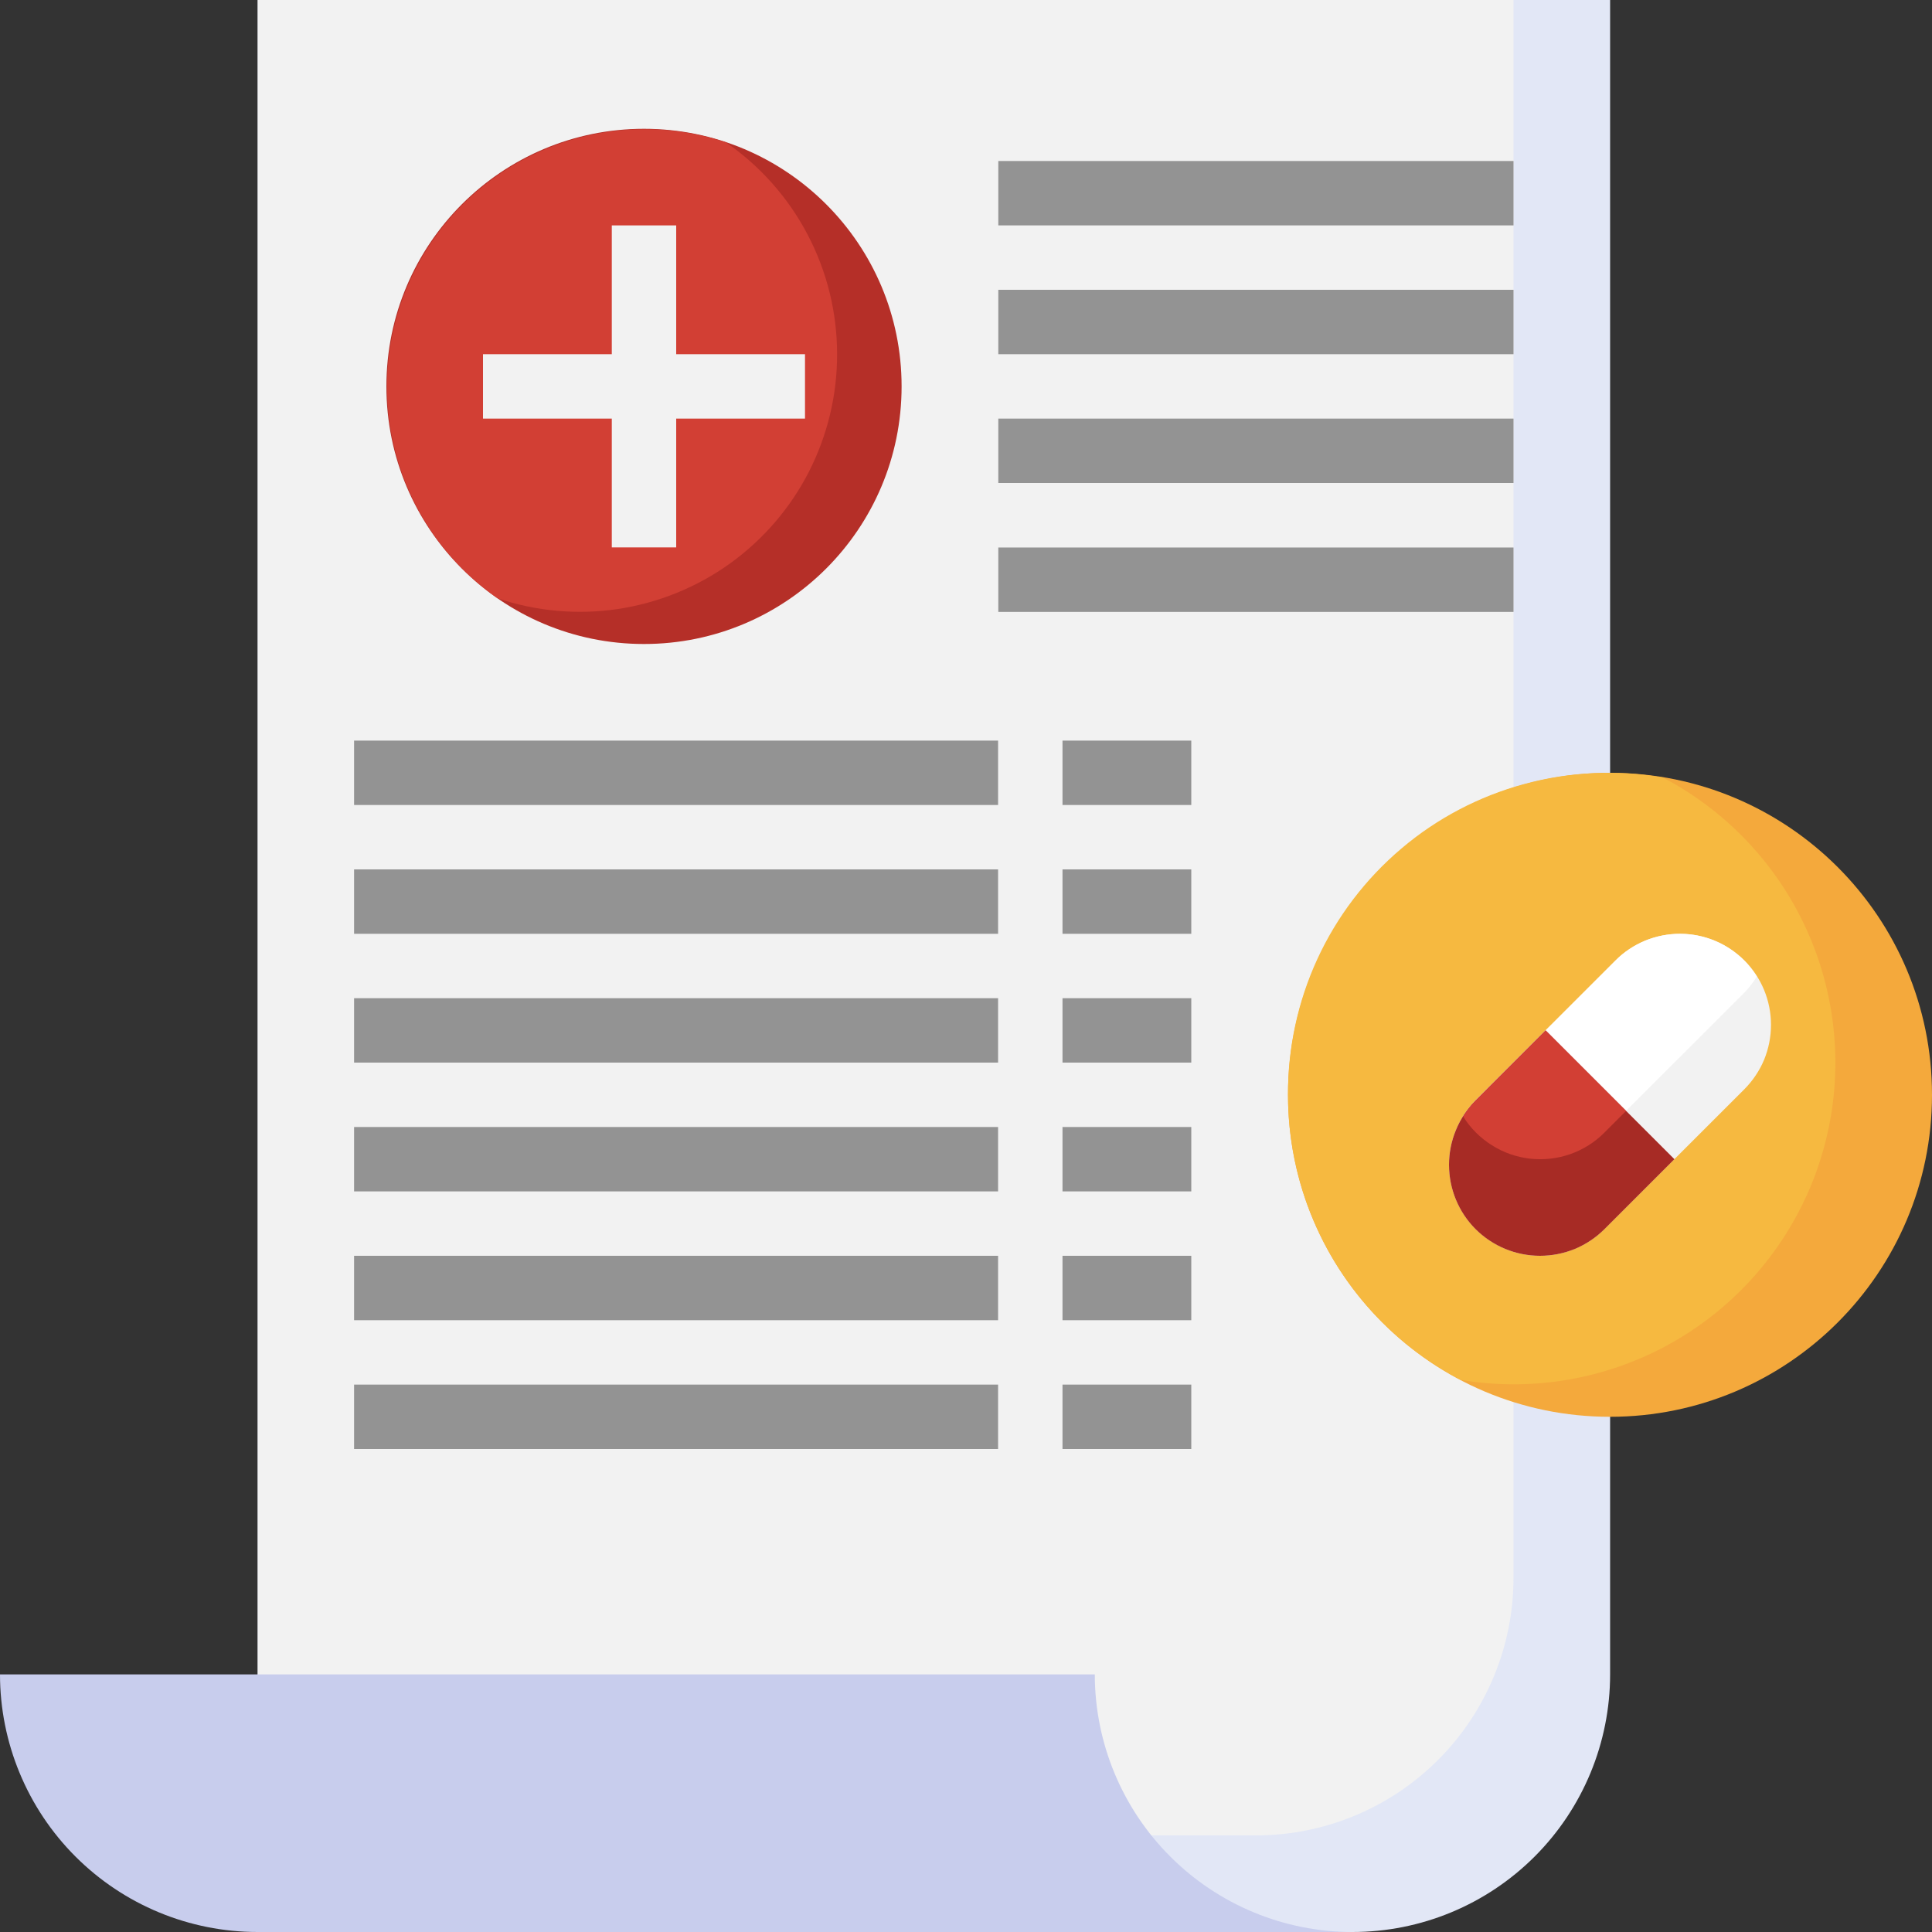 <svg xmlns="http://www.w3.org/2000/svg" width="18" height="18" viewBox="0 0 18 18" fill="none">
  <rect x="0" y="0" width="18" height="18" fill="#333333" stroke="none"/>
  <path d="M15.001 15.6C15.001 16.236 14.748 16.847 14.298 17.297C13.848 17.747 13.238 18 12.601 18H2.401V0H15.001V15.6Z" fill="#E2E7F6"/>
  <path d="M2.401 0V17.1H11.701C12.338 17.1 12.948 16.847 13.398 16.397C13.848 15.947 14.101 15.336 14.101 14.7V0H2.401Z" fill="#F2F2F2"/>
  <path d="M6 6C7.326 6 8.4 4.926 8.4 3.6C8.4 2.275 7.326 1.2 6 1.2C4.675 1.2 3.6 2.275 3.6 3.6C3.6 4.926 4.675 6 6 6Z" fill="#B52F28"/>
  <path d="M7.799 3.3C7.799 2.912 7.705 2.529 7.524 2.185C7.344 1.842 7.083 1.547 6.763 1.326C6.215 1.145 5.621 1.166 5.088 1.387C4.555 1.608 4.119 2.013 3.861 2.529C3.602 3.045 3.538 3.637 3.681 4.196C3.823 4.755 4.162 5.244 4.635 5.574C4.996 5.696 5.381 5.73 5.757 5.674C6.134 5.617 6.492 5.472 6.801 5.25C7.111 5.027 7.362 4.735 7.536 4.396C7.709 4.057 7.8 3.681 7.799 3.3Z" fill="#D23F34"/>
  <path d="M7.5 3.3H6.3V2.1H5.7V3.3H4.5V3.9H5.7V5.1H6.3V3.9H7.5V3.3Z" fill="#F2F2F2"/>
  <path d="M3.299 6.9H9.299V7.5H3.299V6.9Z" fill="#939393"/>
  <path d="M9.899 6.9H11.099V7.5H9.899V6.9Z" fill="#939393"/>
  <path d="M3.299 8.1H9.299V8.7H3.299V8.1Z" fill="#939393"/>
  <path d="M9.899 8.1H11.099V8.7H9.899V8.1Z" fill="#939393"/>
  <path d="M3.299 9.3H9.299V9.9H3.299V9.3Z" fill="#939393"/>
  <path d="M9.899 9.3H11.099V9.9H9.899V9.3Z" fill="#939393"/>
  <path d="M3.299 10.5H9.299V11.1H3.299V10.5Z" fill="#939393"/>
  <path d="M9.899 10.5H11.099V11.1H9.899V10.5Z" fill="#939393"/>
  <path d="M3.299 11.7H9.299V12.3H3.299V11.7Z" fill="#939393"/>
  <path d="M9.899 11.7H11.099V12.3H9.899V11.7Z" fill="#939393"/>
  <path d="M3.299 12.9H9.299V13.5H3.299V12.9Z" fill="#939393"/>
  <path d="M9.899 12.9H11.099V13.5H9.899V12.9Z" fill="#939393"/>
  <path d="M9.301 1.5H14.101V2.1H9.301V1.5Z" fill="#939393"/>
  <path d="M9.301 2.7H14.101V3.3H9.301V2.7Z" fill="#939393"/>
  <path d="M9.301 3.9H14.101V4.5H9.301V3.9Z" fill="#939393"/>
  <path d="M9.301 5.101H14.101V5.701H9.301V5.101Z" fill="#939393"/>
  <path d="M12.6 18C11.963 18 11.353 17.747 10.903 17.297C10.453 16.847 10.2 16.236 10.2 15.6H0C0 16.236 0.253 16.847 0.703 17.297C1.153 17.747 1.763 18 2.4 18H12.6Z" fill="#C8CDED"/>
  <path d="M15 13.2C16.657 13.2 18 11.857 18 10.2C18 8.543 16.657 7.2 15 7.2C13.343 7.2 12 8.543 12 10.2C12 11.857 13.343 13.2 15 13.2Z" fill="#F4A93C"/>
  <path d="M12 10.2C12 10.748 12.15 11.284 12.433 11.753C12.717 12.221 13.123 12.603 13.608 12.856C14.311 12.974 15.034 12.837 15.645 12.47C16.256 12.103 16.717 11.53 16.944 10.854C17.171 10.178 17.149 9.443 16.883 8.781C16.617 8.12 16.124 7.575 15.492 7.244C15.062 7.17 14.621 7.19 14.2 7.305C13.779 7.419 13.388 7.624 13.056 7.906C12.723 8.188 12.455 8.54 12.273 8.936C12.091 9.332 11.998 9.764 12 10.2Z" fill="#F6B940"/>
  <path d="M15.052 8.948L13.748 10.251C13.67 10.33 13.607 10.424 13.565 10.527C13.522 10.63 13.5 10.74 13.5 10.851C13.5 11.076 13.589 11.292 13.748 11.451C13.908 11.61 14.123 11.7 14.348 11.7C14.46 11.7 14.57 11.678 14.673 11.635C14.776 11.593 14.87 11.53 14.948 11.451L16.252 10.148C16.33 10.069 16.393 9.976 16.436 9.873C16.478 9.77 16.5 9.66 16.5 9.548C16.5 9.323 16.411 9.107 16.252 8.948C16.092 8.789 15.877 8.7 15.652 8.7C15.54 8.7 15.43 8.722 15.327 8.764C15.224 8.807 15.13 8.869 15.052 8.948Z" fill="#F2F2F2"/>
  <path d="M15.652 8.7C15.54 8.7 15.43 8.722 15.327 8.764C15.224 8.807 15.13 8.869 15.052 8.948L13.748 10.251C13.704 10.297 13.665 10.347 13.632 10.401C13.699 10.509 13.79 10.601 13.898 10.669C14.006 10.737 14.127 10.78 14.254 10.794C14.381 10.809 14.509 10.794 14.629 10.752C14.749 10.71 14.859 10.642 14.948 10.551L16.252 9.248C16.296 9.203 16.335 9.152 16.368 9.098C16.293 8.976 16.187 8.876 16.062 8.806C15.936 8.736 15.795 8.7 15.652 8.7Z" fill="white"/>
  <path d="M15.6 10.8L14.4 9.6L13.748 10.252C13.67 10.331 13.607 10.424 13.565 10.527C13.522 10.63 13.5 10.74 13.5 10.852C13.5 11.077 13.589 11.293 13.748 11.452C13.908 11.611 14.123 11.7 14.348 11.7C14.46 11.7 14.57 11.678 14.673 11.636C14.776 11.593 14.87 11.53 14.948 11.452L15.6 10.8Z" fill="#A72B25"/>
  <path d="M13.748 10.252C13.704 10.297 13.665 10.348 13.632 10.402C13.699 10.51 13.79 10.601 13.898 10.669C14.006 10.738 14.127 10.78 14.254 10.795C14.381 10.809 14.509 10.795 14.629 10.753C14.749 10.711 14.859 10.642 14.948 10.552L15.15 10.35L14.4 9.6L13.748 10.252Z" fill="#D23F34"/>
</svg>